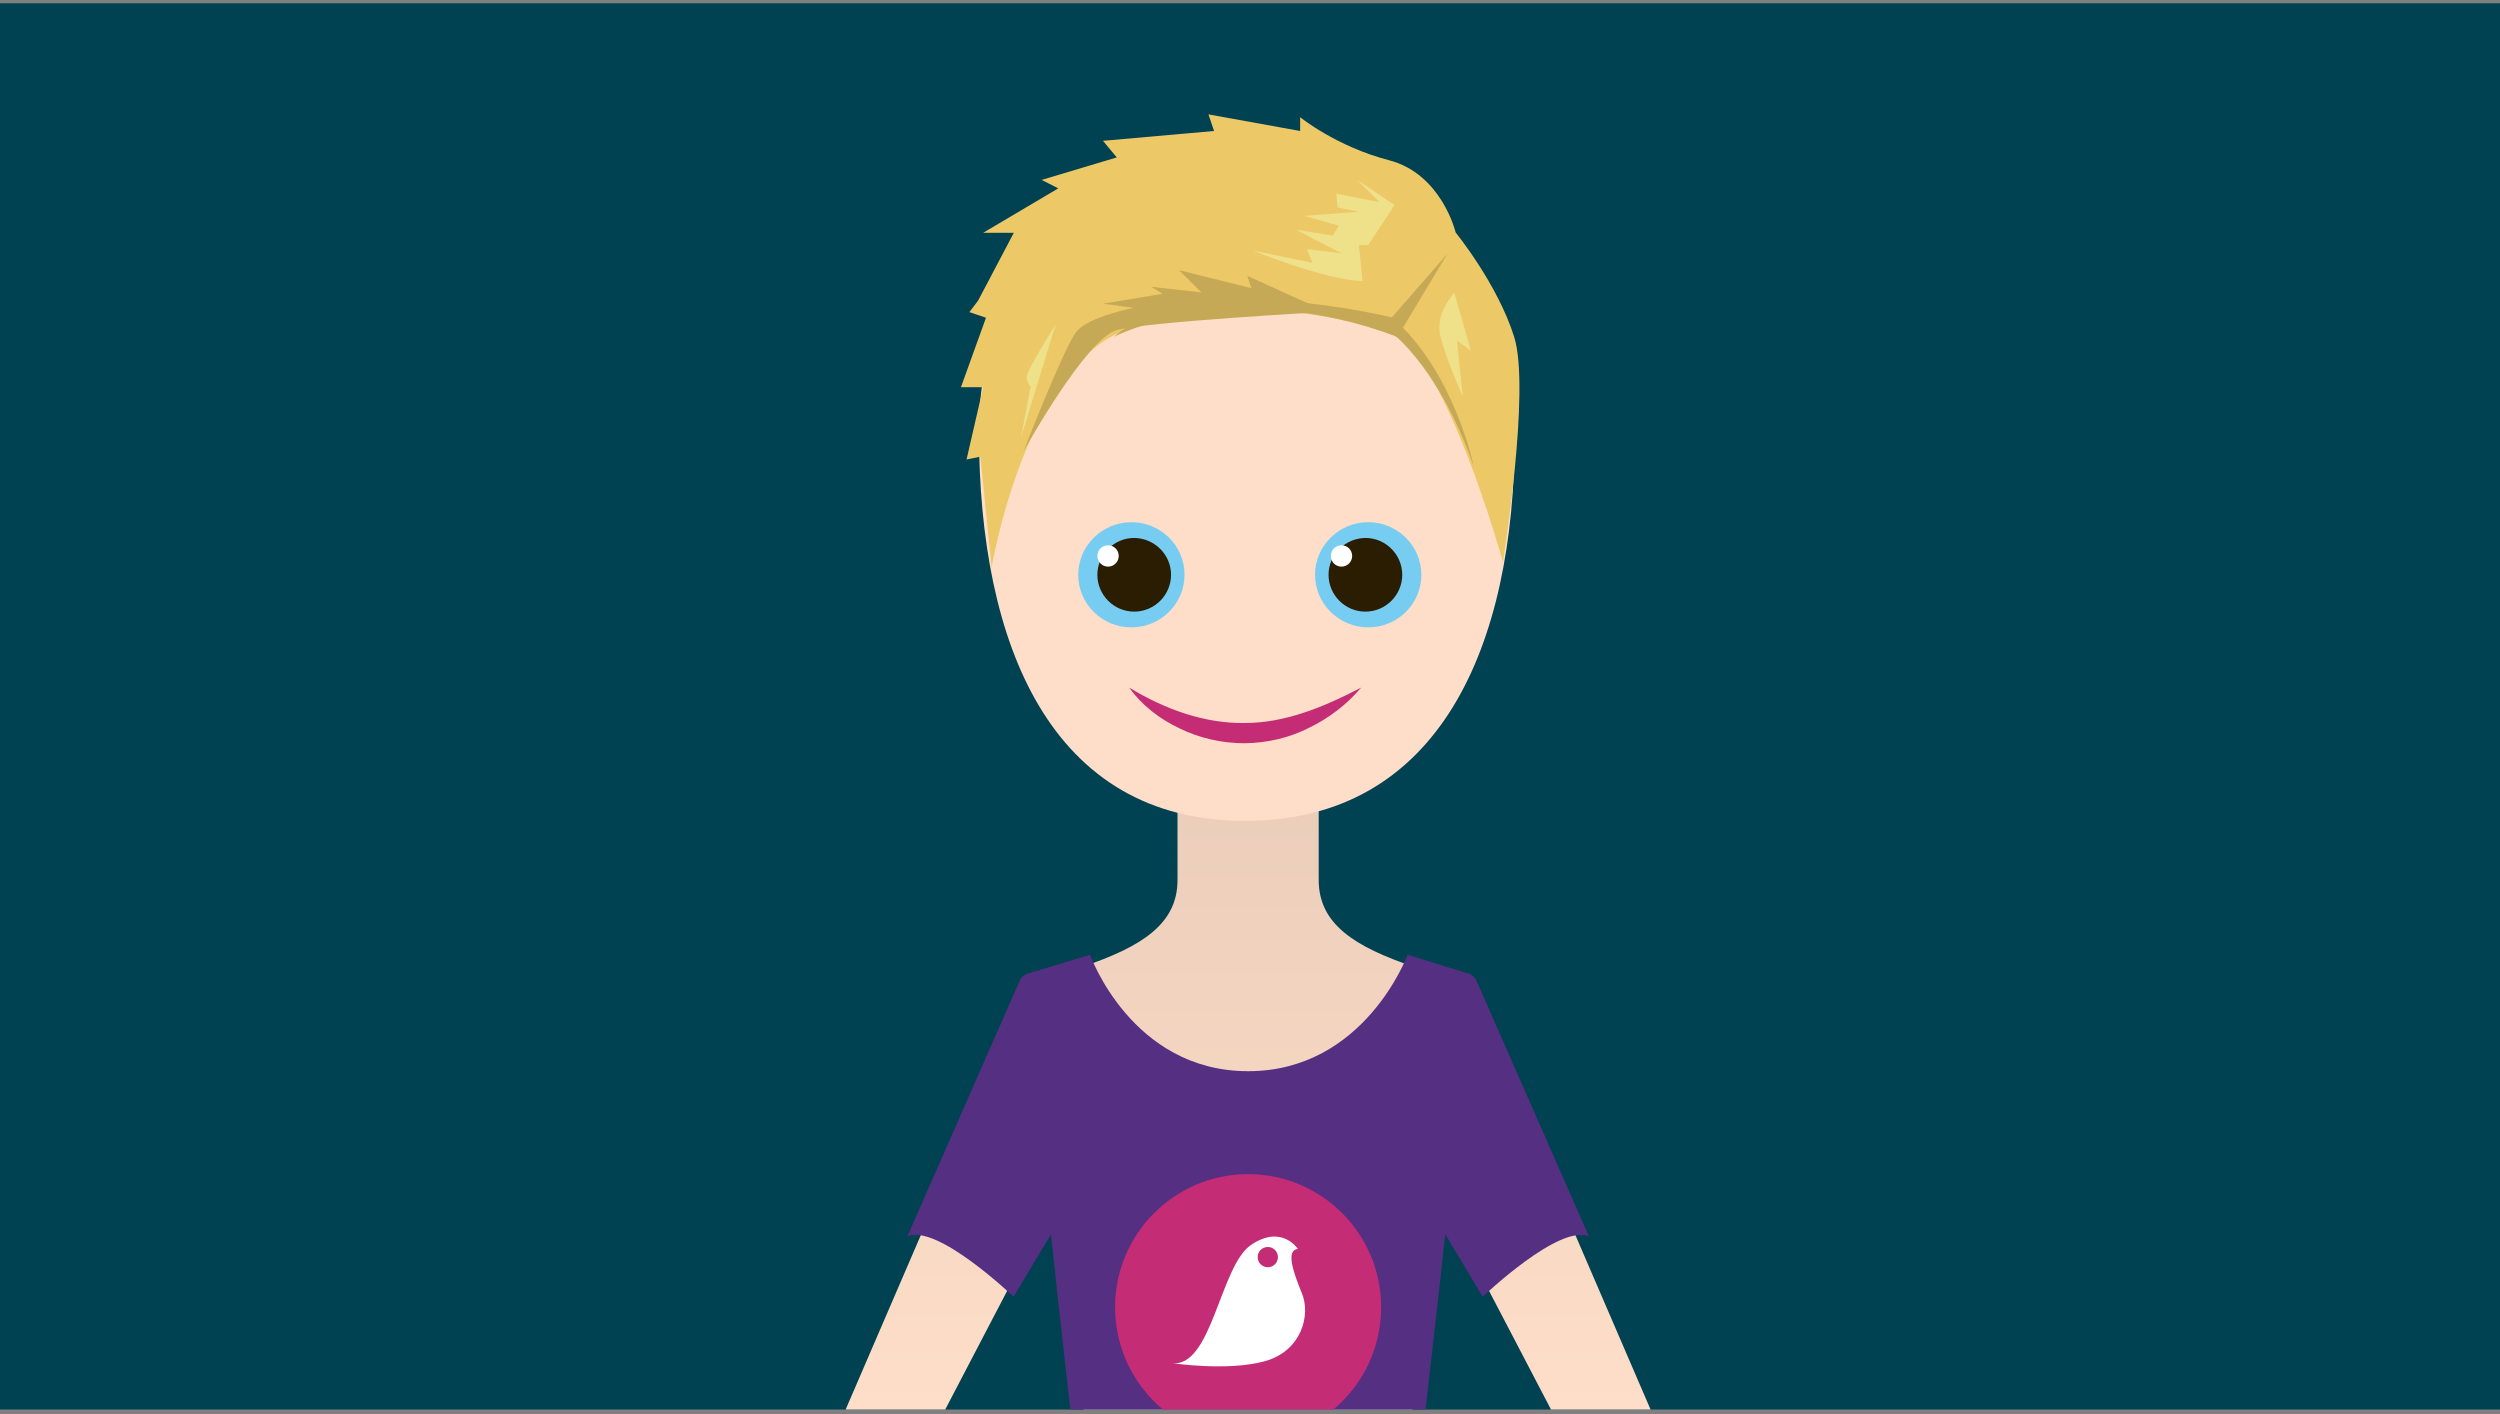 <svg width="380" height="215" viewBox="0 0 380 215" fill="none" xmlns="http://www.w3.org/2000/svg">
<rect x="0" y="0" width="380" height="215" fill="#808080" stroke="none"/>
<g clip-path="url(#clip0_1607_4893)">
<rect width="380" height="213.75" transform="translate(0 0.5)" fill="#004152"/>
<g clip-path="url(#clip1_1607_4893)">
<path d="M250.888 214.25L225.751 155.939C225.751 155.939 224.425 150.125 215.063 147.004C205.744 143.884 200.443 140.378 200.443 133.752C200.443 127.126 200.443 116.267 200.443 116.267H189.712H178.982C178.982 116.267 178.982 127.083 178.982 133.752C178.982 140.378 173.681 143.884 164.362 147.004C155.042 150.125 153.674 155.939 153.674 155.939L128.537 214.25H143.671L162.865 177.485L164.704 214.25H189.712H214.721L216.559 177.485L235.754 214.25H250.888Z" fill="url(#paint0_linear_1607_4893)"/>
<path d="M216.689 214.25C218.014 202.793 219.681 187.617 219.681 187.617L225.367 197.107C225.367 197.107 237.08 185.907 241.526 187.959L224.426 149.056C224.213 148.586 223.828 148.244 223.358 148.03L213.953 145.123C213.953 145.123 207.455 162.822 189.713 162.822C171.972 162.822 165.688 145.123 165.688 145.123L156.069 148.03C155.599 148.201 155.214 148.586 155 149.056L137.9 187.959C142.346 185.864 154.06 197.107 154.06 197.107L159.746 187.617C159.746 187.617 161.37 202.793 162.695 214.25" fill="#542F82"/>
<path d="M230.24 65.993C230.24 98.355 218.74 124.774 189.242 124.774C159.745 124.774 148.801 98.013 148.801 65.651C148.801 33.289 176.246 26.748 189.713 26.748C203.179 26.748 230.24 33.631 230.24 65.993Z" fill="#FEDEC8"/>
<path d="M171.629 104.511C177.186 107.888 183.171 109.983 189.199 109.897C195.27 109.897 201.084 107.546 206.898 104.511C204.76 107.033 202.11 109.085 199.074 110.581C196.082 112.12 192.662 112.932 189.199 112.975C185.779 112.975 182.316 112.206 179.281 110.709C176.289 109.299 173.553 107.204 171.629 104.511Z" fill="#C42C76"/>
<path d="M150.724 86.257C150.724 86.257 155.982 54.75 171.843 49.919C190.653 44.233 206.684 48.85 211.771 50.988C219.808 54.365 228.444 85.401 228.444 85.401C228.444 85.401 232.676 59.196 230.154 51.202C227.631 43.164 221.262 35.341 221.262 35.341C221.262 35.341 219.167 26.449 211.13 24.355C203.093 22.26 197.621 17.814 197.621 17.814V19.909L183.684 17.386L184.539 19.909L167.653 21.405L169.748 23.927L158.334 27.347L160.856 28.63L149.442 35.384H154.101L148.672 45.687L147.347 47.44L149.869 48.294L146.064 58.854H149.442L147.005 69.456L146.919 69.841L149.014 69.413L150.724 86.257Z" fill="#EDC866"/>
<path d="M212.412 51.201L220.022 38.547L211.557 48.252C211.557 48.252 181.162 40.642 169.32 51.201C169.32 51.201 187.275 41.711 212.412 51.201Z" fill="#C6A956"/>
<path d="M210.703 49.919C210.703 49.919 218.313 54.792 223.998 70.824C223.998 70.824 221.049 56.46 211.558 48.209L210.703 49.919Z" fill="#C6A956"/>
<path d="M201.639 47.397L189.584 41.925L190.225 43.806L179.238 41.07L182.616 44.447L175.006 43.592L176.716 44.661L167.653 46.157L172.313 46.798C172.313 46.798 165.558 48.081 163.635 50.389C161.754 52.698 155.598 68.558 155.598 68.558C155.598 68.558 165.088 51.458 169.748 50.176C174.408 48.893 201.639 47.397 201.639 47.397Z" fill="#C6A956"/>
<path d="M211.984 31.152L206.299 27.347L209.676 30.724L205.315 29.869L203.135 29.442L203.306 31.536L206.512 32.178L198.262 32.819L203.52 34.315L201.639 37.265H207.966L211.984 31.152Z" fill="#EFE08A"/>
<path d="M221.048 44.447C220.62 45.088 218.098 47.824 218.953 51.202C219.808 54.579 222.33 60.264 222.33 60.264L221.475 51.8L223.57 53.296L221.048 44.447Z" fill="#EFE08A"/>
<path d="M207.112 42.737C201.212 42.523 190.439 38.077 190.439 38.077L199.502 39.958L198.647 37.864L203.948 38.505C203.948 38.505 196.339 34.7 197.194 34.914C198.049 35.127 206.471 36.41 206.471 36.41L207.112 42.737Z" fill="#EFE08A"/>
<path d="M160.471 49.278C159.188 53.51 155.17 66.592 155.17 66.592L156.666 58.768C156.666 58.768 156.025 58.127 156.025 57.272C156.025 56.417 160.471 49.278 160.471 49.278Z" fill="#EFE08A"/>
<path d="M209.934 198.689C209.934 187.531 200.871 178.468 189.713 178.468C178.555 178.468 169.492 187.531 169.492 198.689C169.492 204.931 172.314 210.531 176.76 214.25H186.763H190.482H202.666C207.112 210.531 209.934 204.973 209.934 198.689Z" fill="#C42C76"/>
<path d="M197.877 196.552C196.509 193.217 195.441 190.011 197.279 189.84C197.279 189.84 194.842 186.035 190.14 189.241C185.437 192.448 184.197 207.966 178.127 207.196C178.127 207.196 186.634 208.479 192.277 206.897C197.792 205.358 199.288 199.929 197.877 196.552ZM192.705 192.619C191.85 192.619 191.166 191.935 191.166 191.08C191.166 190.225 191.85 189.541 192.705 189.541C193.56 189.541 194.244 190.225 194.244 191.08C194.244 191.935 193.56 192.619 192.705 192.619Z" fill="white"/>
<path d="M180.05 87.368C180.05 91.771 176.416 95.362 171.97 95.362C167.482 95.362 163.891 91.771 163.891 87.368C163.891 82.965 167.524 79.374 171.97 79.374C176.459 79.374 180.05 82.965 180.05 87.368Z" fill="#77CCF2"/>
<path d="M177.999 87.368C177.999 90.446 175.477 92.968 172.399 92.968C169.321 92.968 166.799 90.446 166.799 87.368C166.799 84.29 169.321 81.768 172.399 81.768C175.477 81.811 177.999 84.29 177.999 87.368Z" fill="#2A1D01"/>
<path d="M170.048 84.504C170.048 85.401 169.321 86.128 168.423 86.128C167.526 86.128 166.799 85.401 166.799 84.504C166.799 83.606 167.526 82.879 168.423 82.879C169.321 82.879 170.048 83.606 170.048 84.504Z" fill="white"/>
<path d="M199.887 87.368C199.887 91.771 203.52 95.362 207.966 95.362C212.455 95.362 216.046 91.771 216.046 87.368C216.046 82.965 212.412 79.374 207.966 79.374C203.52 79.374 199.887 82.965 199.887 87.368Z" fill="#77CCF2"/>
<path d="M201.939 87.368C201.939 90.446 204.462 92.968 207.54 92.968C210.618 92.968 213.14 90.446 213.14 87.368C213.14 84.29 210.618 81.768 207.54 81.768C204.462 81.811 201.939 84.29 201.939 87.368Z" fill="#2A1D01"/>
<path d="M202.281 84.504C202.281 85.401 203.008 86.128 203.906 86.128C204.804 86.128 205.53 85.401 205.53 84.504C205.53 83.606 204.804 82.879 203.906 82.879C203.008 82.879 202.281 83.606 202.281 84.504Z" fill="white"/>
</g>
</g>
<defs>
<linearGradient id="paint0_linear_1607_4893" x1="189.714" y1="214.25" x2="189.714" y2="116.286" gradientUnits="userSpaceOnUse">
<stop stop-color="#FEDEC8"/>
<stop offset="1" stop-color="#EACDBA"/>
</linearGradient>
<clipPath id="clip0_1607_4893">
<rect width="380" height="213.75" fill="white" transform="translate(0 0.5)"/>
</clipPath>
<clipPath id="clip1_1607_4893">
<rect width="192.375" height="213.75" fill="white" transform="translate(94.209 0.5)"/>
</clipPath>
</defs>
</svg>
